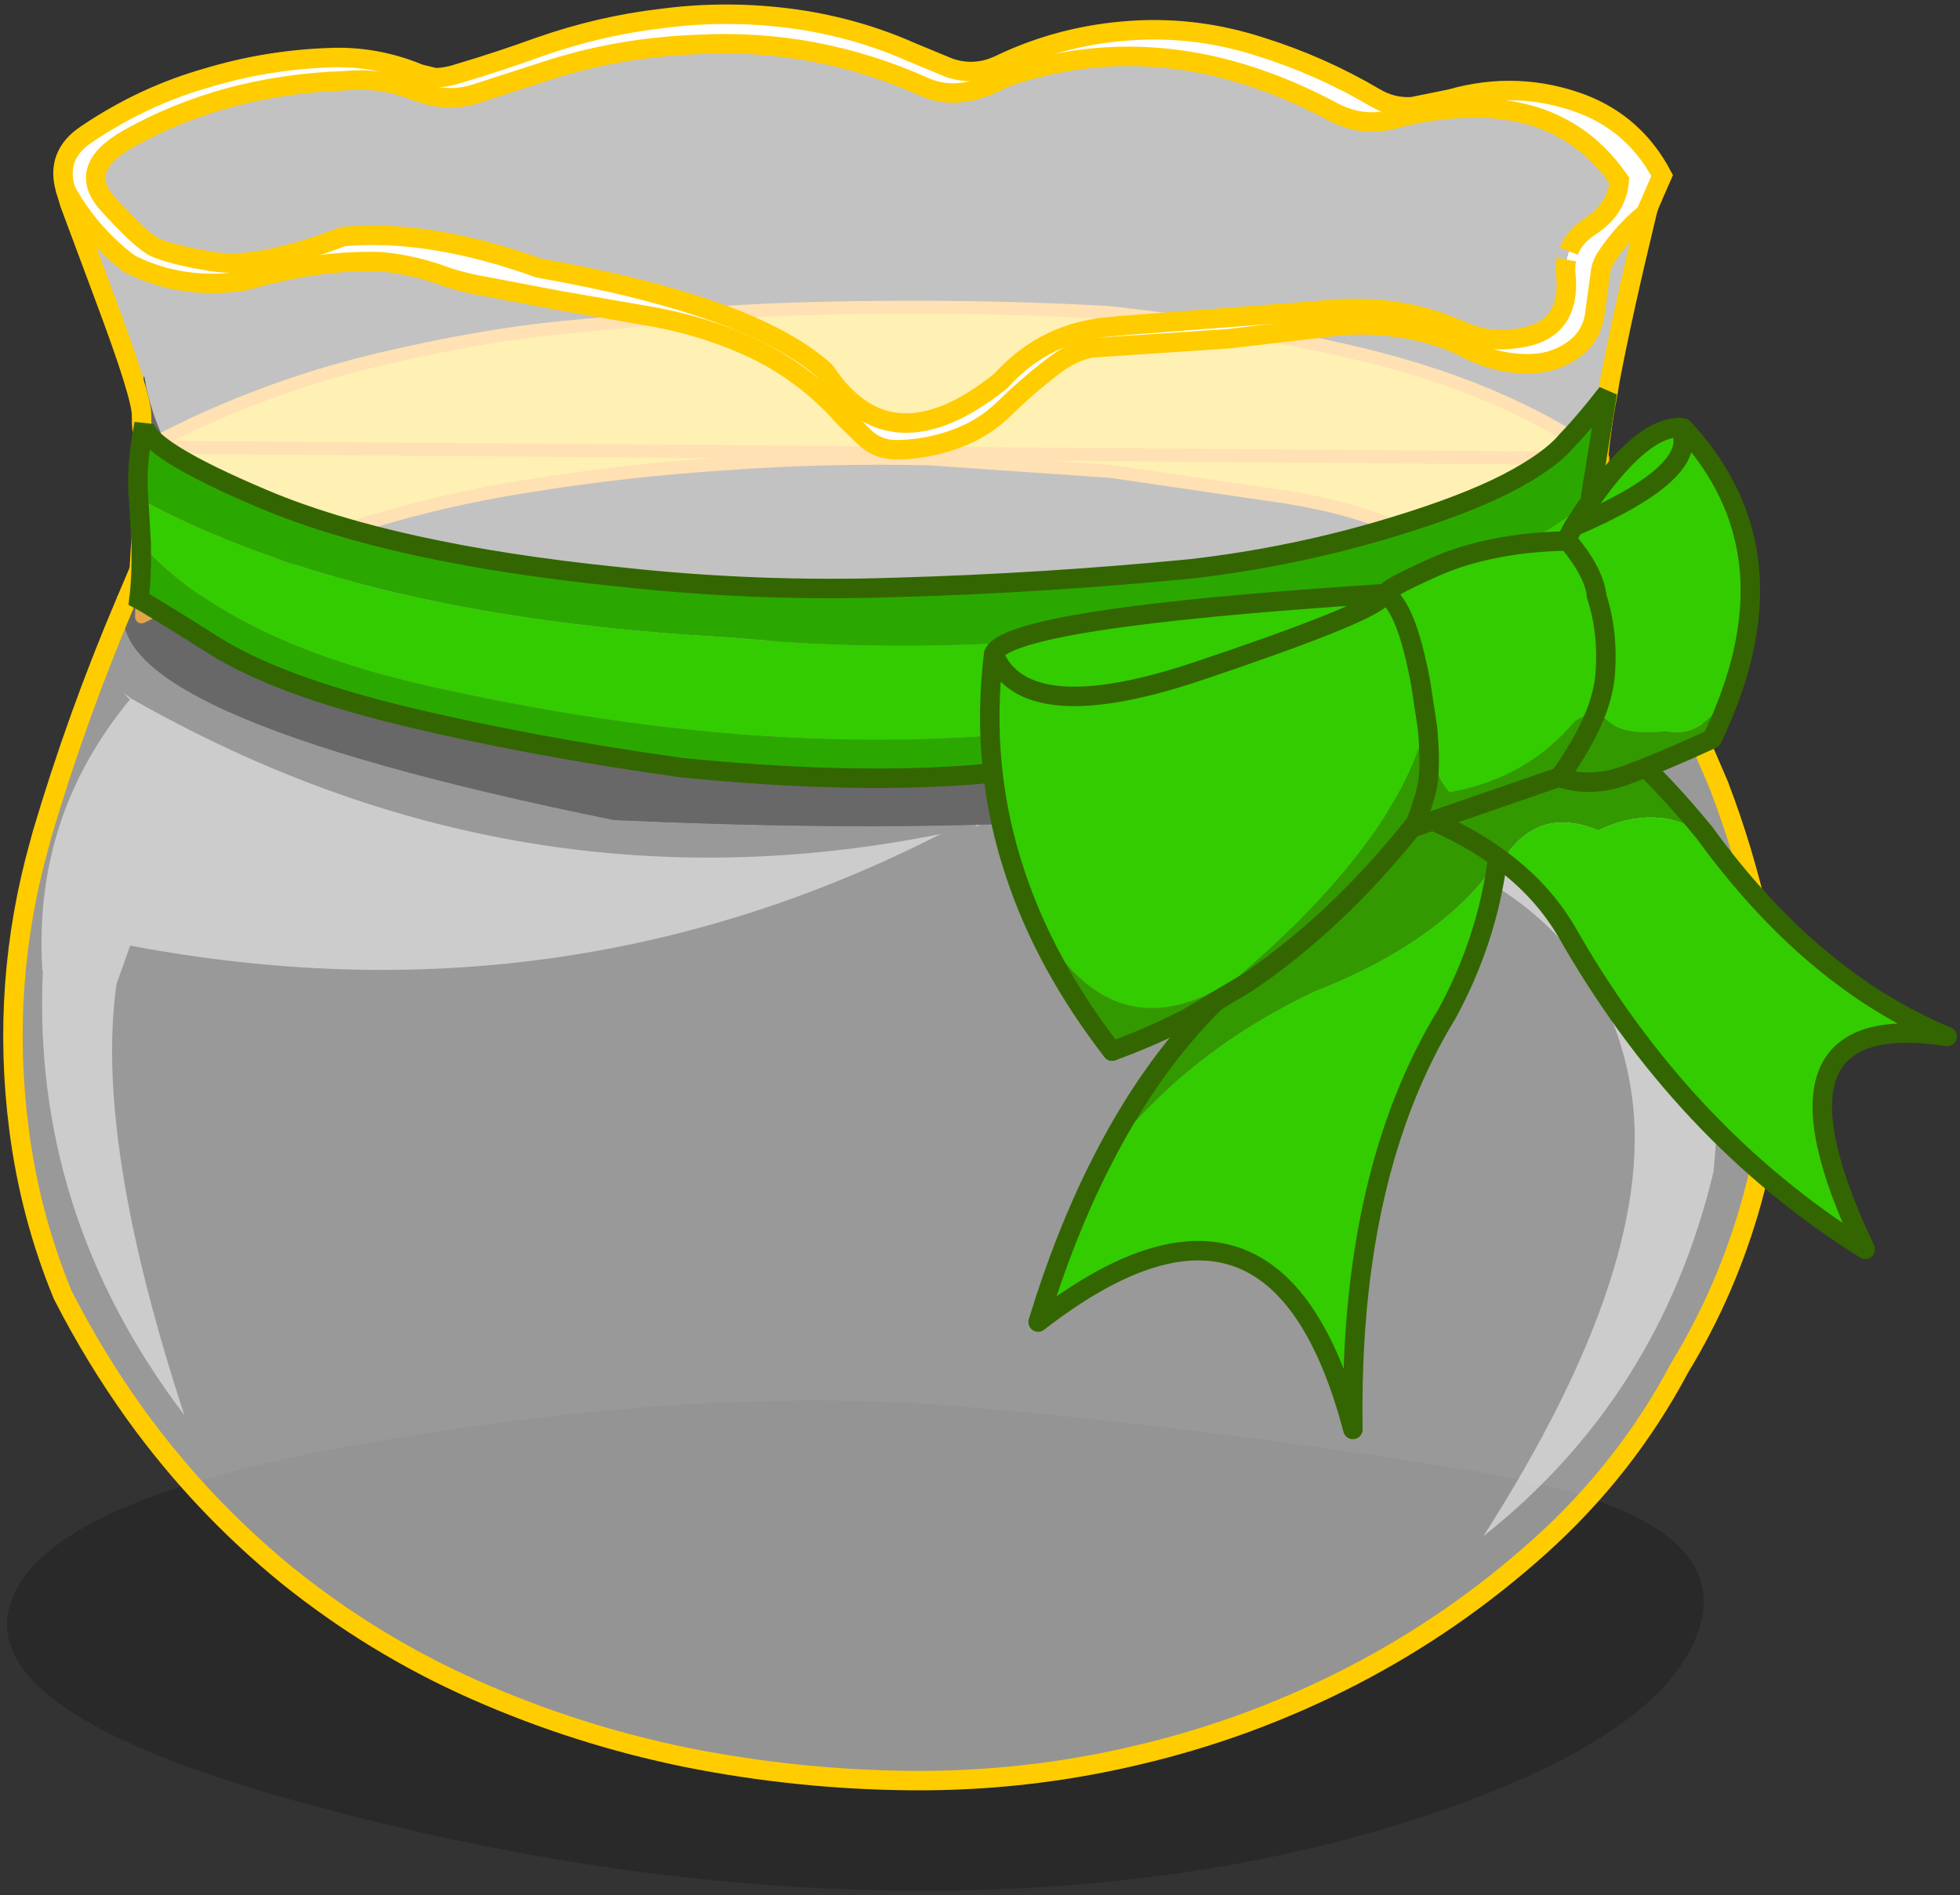 <?xml version="1.0" encoding="UTF-8" standalone="no"?>
<svg
   height="292"
   width="302"
   version="1.1"
   id="svg66"
   sodipodi:docname="85.svg"
   inkscape:version="1.1.1 (3bf5ae0d25, 2021-09-20)"
   xmlns:inkscape="http://www.inkscape.org/namespaces/inkscape"
   xmlns:sodipodi="http://sodipodi.sourceforge.net/DTD/sodipodi-0.dtd"
   xmlns="http://www.w3.org/2000/svg"
   xmlns:svg="http://www.w3.org/2000/svg">
  <rect width="100%" height="100%" fill="#333333" stroke="none"/>
  <defs
     id="defs70" />
  <sodipodi:namedview
     id="namedview68"
     pagecolor="#ffffff"
     bordercolor="#666666"
     borderopacity="1.0"
     inkscape:pageshadow="2"
     inkscape:pageopacity="0.0"
     inkscape:pagecheckerboard="0"
     showgrid="false"
     inkscape:zoom="3.1417756"
     inkscape:cx="150.39266"
     inkscape:cy="119.67755"
     inkscape:window-width="3440"
     inkscape:window-height="1330"
     inkscape:window-x="-12"
     inkscape:window-y="-12"
     inkscape:window-maximized="1"
     inkscape:current-layer="svg66" />
  <g
     transform="translate(170.707,137.794)"
     id="g64">
    <path
       d="m 50.65,141.4 q -36.5,12.5 -81.85,12.1 -45.45,-0.35 -94.1,-13.85 -48.65,-13.55 -43.9,-30.05 4.75,-16.5 56.05,-25.25 51.25,-8.8 90.5,-5.45 39.25,3.4 78.75,9.9 39.5,6.45 35.3,23.3 -4.25,16.75 -40.75,29.3"
       fill="#000000"
       fill-opacity="0.2"
       fill-rule="evenodd"
       stroke="none"
       id="path2" />
    <path
       d="m -148.15,-68.9 6.95,-3.45 q 14.55,-6.75 29.3,-10.15 14.75,-3.5 27.4,-4.8 l 25.25,-2.35 q 12.35,-0.8 28.2,-0.8 15.85,-0.05 31.1,0.8 18.5,2.05 32.8,5.05 14.3,2.95 25.15,7.45 10.25,4.2 18.3,10 l -1.05,20.2 q -3.75,2.7 -9.6,1.15 -5.85,-1.55 -14.7,-7.3 -8.85,-5.75 -23.45,-8.1 l -26.95,-3.95 -28.1,-1.95 q -16,-0.35 -31.15,0.75 -15.9,1.05 -30,3.35 -14.45,2.2 -28.05,6.6 -13.35,4.4 -32.15,13.65 l 0.75,-26.15"
       fill="#ffcc00"
       fill-rule="evenodd"
       stroke="none"
       id="path4" />
    <path
       d="m 76.3,-67.15 q -8.05,-5.8 -18.3,-10 -10.85,-4.5 -25.15,-7.45 -14.3,-3 -32.8,-5.05 -15.25,-0.85 -31.1,-0.8 -15.85,0 -28.2,0.8 l -25.25,2.35 q -12.65,1.3 -27.4,4.8 -14.75,3.4 -29.3,10.15 l -6.95,3.45"
       fill="none"
       stroke="#ff9900"
       stroke-linecap="butt"
       stroke-linejoin="miter-clip"
       stroke-miterlimit="3"
       stroke-width="2"
       id="path6" />
    <path
       d="m -148.15,-68.9 -0.75,26.15 q 18.8,-9.25 32.15,-13.65 13.6,-4.4 28.05,-6.6 14.1,-2.3 30,-3.35 15.15,-1.1 31.15,-0.75 l 28.1,1.95 26.95,3.95 q 14.6,2.35 23.45,8.1 8.85,5.75 14.7,7.3 5.85,1.55 9.6,-1.15 l 1.05,-20.2 z"
       fill="none"
       stroke="#ff9900"
       stroke-linecap="round"
       stroke-linejoin="round"
       stroke-width="2"
       id="path8" />
    <path
       d="m -160.55,-108.4 1,1.7 -0.4,0.3 -0.6,-2 M 77.1,-50.75 q 7.6,12.55 13.65,26.05 l 3.35,7.8 q 3.9,10.15 6.25,20.8 4.8,21.75 -1.1,43.2 -3.8,13.75 -11.1,25.75 -8.3,15.65 -21.6,27.6 -13.25,11.9 -28.95,20 -15.8,8.15 -33.15,12.2 -17.1,4.05 -34.8,3.9 -17.4,-0.15 -34.5,-3.55 -16.95,-3.45 -32.65,-10.4 -15.6,-6.9 -28.95,-17.65 -13.3,-10.85 -23.4,-24.85 -6.25,-8.7 -11.2,-18.4 -5.05,-12.25 -6.75,-25.65 -2.85,-22.35 3.2,-43.9 l 0.35,-1.3 q 5.45,-18.45 13.05,-36.25 -6.5,17.4 75.1,33.95 68.65,3.1 106.55,-3.95 36.85,-6.85 44.65,-23.3 2.6,-5.5 2,-12.05"
       fill="#ffffff"
       fill-opacity="0.502"
       fill-rule="evenodd"
       stroke="none"
       id="path10" />
    <path
       d="m 77.35,-79.15 -0.3,1.85 q -0.7,3.65 -1.05,6.45 -1.85,13.85 0.85,19.7 l 0.25,0.4 q 0.6,6.55 -2,12.05 -7.8,16.45 -44.65,23.3 -37.9,7.05 -106.55,3.95 -81.6,-16.55 -75.1,-33.95 l 1.95,-4.6 1.15,-19.85 q 0.15,-5.8 -0.35,-9.8 7.05,41.4 95.95,40.6 96.85,1.8 128.2,-37.9 l 1.65,-2.2"
       fill="#b7b7b7"
       fill-opacity="0.4"
       fill-rule="evenodd"
       stroke="none"
       id="path12" />
    <path
       d="m 82.8,-104.85 0.2,0.1 q -3.75,15.55 -5.65,25.6 l -1.65,2.2 q -31.35,39.7 -128.2,37.9 -88.9,0.8 -95.95,-40.6 -0.25,-1.6 -0.1,8.85 -0.35,-0.15 -0.35,-3.05 0,-2.95 -5.5,-17.65 l -5.55,-14.9 0.4,-0.3 q 3.6,5.65 8.8,9.55 8.25,4.15 17.8,2.6 11.45,-3.3 21.2,-2.9 5,0.5 9.9,2.35 3.05,1 6.5,1.55 l 10.75,2.05 14.7,2.55 q 7.75,1.45 14.4,4.45 8.65,3.9 14.95,11.1 l 3.25,3.15 q 2.05,1.85 5.05,1.75 5.8,-0.15 11,-2.6 2.95,-1.45 5.4,-3.85 4.1,-4 8.4,-7.15 2.35,-1.6 5,-2.1 l 21,-1.4 17.1,-2 q 7.3,-0.6 14.35,1.4 2.75,0.8 5.1,2 4.45,2.4 9.3,2.45 3.95,0.1 7,-1.95 3.35,-2.2 3.7,-6.3 l 0.85,-6.2 q 0.2,-1.05 0.95,-2.15 2.6,-3.85 5.9,-6.5 m -220.8,7.35 -2.65,-0.45 q -4.8,-1 -6.5,-1.9 -2.15,-1.25 -7,-6.6 -4.85,-5.45 3.3,-10 14.7,-8.25 33.25,-8.9 5.7,-0.55 10.9,1.55 5,1.95 9.6,0.35 l 10.2,-3.3 q 11.3,-3.75 23.8,-4.2 18.15,-0.95 34.95,6.6 5.35,2.35 12.25,-1.5 24.75,-8.55 50.6,5.3 4.45,2.35 9.15,1.15 6.3,-1.75 12.65,-1.75 14.55,-0.05 22.3,11.15 -0.35,4.4 -4.45,7.05 -2.45,1.6 -3.35,3.85 l -0.35,1.3 q -0.2,1.05 -0.1,2.3 l 0.1,1.2 q 0.15,7.75 -7.7,8.65 -4.4,0.7 -8.55,-1.2 -9.9,-4.4 -21.2,-3.15 L 1.8,-87.6 1,-87.5 q -10.45,0.6 -17.45,8.35 -17.05,13.75 -27.1,-1.4 -11.05,-10.1 -44.15,-15.95 -16.8,-6.05 -30.15,-4.85 -12.55,4.8 -19.45,3.95 l -0.7,-0.1"
       fill="#ffffff"
       fill-opacity="0.702"
       fill-rule="evenodd"
       stroke="none"
       id="path14" />
    <path
       d="m 83.3,-105.9 -0.5,1.05 q -3.3,2.65 -5.9,6.5 -0.75,1.1 -0.95,2.15 L 75.1,-90 q -0.35,4.1 -3.7,6.3 -3.05,2.05 -7,1.95 -4.85,-0.05 -9.3,-2.45 -2.35,-1.2 -5.1,-2 -7.05,-2 -14.35,-1.4 l -17.1,2 -21,1.4 q -2.65,0.5 -5,2.1 -4.3,3.15 -8.4,7.15 -2.45,2.4 -5.4,3.85 -5.2,2.45 -11,2.6 -3,0.1 -5.05,-1.75 l -3.25,-3.15 q -6.3,-7.2 -14.95,-11.1 -6.65,-3 -14.4,-4.45 l -14.7,-2.55 -10.75,-2.05 q -3.45,-0.55 -6.5,-1.55 -4.9,-1.85 -9.9,-2.35 -9.75,-0.4 -21.2,2.9 -9.55,1.55 -17.8,-2.6 -5.2,-3.9 -8.8,-9.55 l -1,-1.7 q -1.75,-5.5 3.25,-8.75 8.65,-5.85 18.5,-8.65 9.15,-2.75 18.7,-3.1 7.2,-0.35 14.05,2.5 l 2.45,0.6 q 1.95,-0.1 3.65,-0.7 6.25,-1.85 12.3,-4.05 9.4,-3.3 18.95,-4.4 10.2,-1.35 20.6,0.1 9.4,1.35 17.85,5.1 l 5.8,2.4 q 3.95,1.35 7.75,-0.45 9.55,-4.6 20.4,-5.3 10,-0.65 19.75,2.5 9.3,2.9 17.7,7.85 2.7,1.6 5.75,1.4 l 5.9,-1.2 q 10.4,-2.95 20.35,0.8 8.1,3.15 12.25,11 l -1.55,3.55 -0.55,1.3 M 71,-99.1 q 0.9,-2.25 3.35,-3.85 4.1,-2.65 4.45,-7.05 -7.75,-11.2 -22.3,-11.15 -6.35,0 -12.65,1.75 -4.7,1.2 -9.15,-1.15 -25.85,-13.85 -50.6,-5.3 -6.9,3.85 -12.25,1.5 -16.8,-7.55 -34.95,-6.6 -12.5,0.45 -23.8,4.2 l -10.2,3.3 q -4.6,1.6 -9.6,-0.35 -5.2,-2.1 -10.9,-1.55 -18.55,0.65 -33.25,8.9 -8.15,4.55 -3.3,10 4.85,5.35 7,6.6 1.7,0.9 6.5,1.9 l 2.65,0.45 0.7,0.1 q 6.9,0.85 19.45,-3.95 13.35,-1.2 30.15,4.85 33.1,5.85 44.15,15.95 10.05,15.15 27.1,1.4 7,-7.75 17.45,-8.35 l 0.8,-0.1 31.4,-2.4 q 11.3,-1.25 21.2,3.15 4.15,1.9 8.55,1.2 7.85,-0.9 7.7,-8.65 l -0.1,-1.2 q -0.1,-1.25 0.1,-2.3 L 71,-99.1"
       fill="#ffffff"
       fill-rule="evenodd"
       stroke="none"
       id="path16" />
    <path
       d="m 83,-104.75 v -0.05 l 0.3,-1.1 0.55,-1.3 m -234.6,10.05 q 8.25,4.15 17.8,2.6 m -5.05,-2.95 0.7,0.1 q 6.9,0.85 19.45,-3.95 13.35,-1.2 30.15,4.85 33.1,5.85 44.15,15.95 10.05,15.15 27.1,1.4 7,-7.75 17.45,-8.35 l 0.8,-0.1 m 75.55,8.45 -0.3,1.85 q -0.7,3.65 -1.05,6.45 -1.85,13.85 0.85,19.7 l 0.25,0.4 q 7.6,12.55 13.65,26.05 l 3.35,7.8 m -243.35,-33.1 1.15,-19.85 m -0.45,-0.95 q -0.35,-0.15 -0.35,-3.05 0,-2.95 -5.5,-17.65 l -5.55,-14.9 -0.6,-2 m 237.9,29.25 q 1.9,-10.05 5.65,-25.6"
       fill="none"
       stroke="#ffcc00"
       stroke-linecap="round"
       stroke-linejoin="round"
       stroke-width="3"
       id="path18" />
    <path
       d="m 71,-99.1 q 0.9,-2.25 3.35,-3.85 4.1,-2.65 4.45,-7.05 -7.75,-11.2 -22.3,-11.15 -6.35,0 -12.65,1.75 -4.7,1.2 -9.15,-1.15 -25.85,-13.85 -50.6,-5.3 -6.9,3.85 -12.25,1.5 -16.8,-7.55 -34.95,-6.6 -12.5,0.45 -23.8,4.2 l -10.2,3.3 q -4.6,1.6 -9.6,-0.35 -5.2,-2.1 -10.9,-1.55 -18.55,0.65 -33.25,8.9 -8.15,4.55 -3.3,10 4.85,5.35 7,6.6 1.7,0.9 6.5,1.9 l 2.65,0.45 M 1.8,-87.6 33.2,-90 q 11.3,-1.25 21.2,3.15 4.15,1.9 8.55,1.2 7.85,-0.9 7.7,-8.65 l -0.1,-1.2 q -0.1,-1.25 0.1,-2.3"
       fill="none"
       stroke="#ffcc00"
       stroke-linecap="butt"
       stroke-linejoin="miter-clip"
       stroke-miterlimit="3"
       stroke-width="3"
       id="path20" />
    <path
       d="m 83.3,-105.9 -0.5,1.05 m -243.35,-3.55 1,1.7"
       fill="none"
       stroke="#ffcc00"
       stroke-linecap="round"
       stroke-linejoin="miter-clip"
       stroke-miterlimit="3"
       stroke-width="3"
       id="path22" />
    <path
       d="m 83.85,-107.2 1.55,-3.55 q -4.15,-7.85 -12.25,-11 -9.95,-3.75 -20.35,-0.8 l -5.9,1.2 q -3.05,0.2 -5.75,-1.4 -8.4,-4.95 -17.7,-7.85 -9.75,-3.15 -19.75,-2.5 -10.85,0.7 -20.4,5.3 -3.8,1.8 -7.75,0.45 l -5.8,-2.4 q -8.45,-3.75 -17.85,-5.1 -10.4,-1.45 -20.6,-0.1 -9.55,1.1 -18.95,4.4 -6.05,2.2 -12.3,4.05 -1.7,0.6 -3.65,0.7 l -2.45,-0.6 q -6.85,-2.85 -14.05,-2.5 -9.55,0.35 -18.7,3.1 -9.85,2.8 -18.5,8.65 -5,3.25 -3.25,8.75 m 27.6,13.85 q 11.45,-3.3 21.2,-2.9 5,0.5 9.9,2.35 3.05,1 6.5,1.55 l 10.75,2.05 14.7,2.55 q 7.75,1.45 14.4,4.45 8.65,3.9 14.95,11.1 l 3.25,3.15 q 2.05,1.85 5.05,1.75 5.8,-0.15 11,-2.6 2.95,-1.45 5.4,-3.85 4.1,-4 8.4,-7.15 2.35,-1.6 5,-2.1 l 21,-1.4 17.1,-2 q 7.3,-0.6 14.35,1.4 2.75,0.8 5.1,2 4.45,2.4 9.3,2.45 3.95,0.1 7,-1.95 3.35,-2.2 3.7,-6.3 l 0.85,-6.2 q 0.2,-1.05 0.95,-2.15 2.6,-3.85 5.9,-6.5 m 11.3,87.95 q 3.9,10.15 6.25,20.8 4.8,21.75 -1.1,43.2 -3.8,13.75 -11.1,25.75 -8.3,15.65 -21.6,27.6 -13.25,11.9 -28.95,20 -15.8,8.15 -33.15,12.2 -17.1,4.05 -34.8,3.9 -17.4,-0.15 -34.5,-3.55 -16.95,-3.45 -32.65,-10.4 -15.6,-6.9 -28.95,-17.65 -13.3,-10.85 -23.4,-24.85 -6.25,-8.7 -11.2,-18.4 -5.05,-12.25 -6.75,-25.65 -2.85,-22.35 3.2,-43.9 l 0.35,-1.3 q 5.45,-18.45 13.05,-36.25"
       fill="none"
       stroke="#ffcc00"
       stroke-linecap="butt"
       stroke-linejoin="miter-clip"
       stroke-miterlimit="3"
       stroke-width="3"
       id="path24" />
    <path
       d="m -159.55,-106.7 q 3.6,5.65 8.8,9.55 m -0.45,51.75 1.95,-4.6"
       fill="none"
       stroke="#ffcc00"
       stroke-linecap="round"
       stroke-linejoin="miter-clip"
       stroke-miterlimit="3"
       stroke-width="3"
       id="path26" />
    <path
       d="m -149.35,-61 q 33.85,18.35 90.8,21.4 57.45,5.4 117.65,-12.35 10.7,-4.2 15.3,-9.4 l 0.6,6.5 q -22.7,19.9 -65.55,26.7 -49.7,10.1 -110.85,-3.2 -33.4,-6.9 -47.55,-22.65 l -0.4,-7"
       fill="#33cc00"
       fill-rule="evenodd"
       stroke="none"
       id="path28" />
    <path
       d="m 74.4,-61.35 q -4.6,5.2 -15.3,9.4 -60.2,17.75 -117.65,12.35 -56.95,-3.05 -90.8,-21.4 -0.45,-4.95 0.85,-11.5 -0.1,3.8 18.5,11.65 19.8,8.35 54.35,11.9 21.6,2.4 43.25,1.65 22.6,-0.65 45.2,-2.85 16,-1.85 31.1,-6.45 11.05,-3.35 17.65,-6.75 6.55,-3.4 9.2,-6.6 2.8,-2.9 6.2,-7.3 l -2.55,15.9 M -148.95,-54 q 14.15,15.75 47.55,22.65 61.15,13.3 110.85,3.2 42.85,-6.8 65.55,-26.7 0.35,2.8 0.85,5.5 -4.55,3.6 -9.45,6.75 -19.4,12.3 -36.7,15.75 -17.3,3.45 -39.3,7.1 -22.05,3.6 -55.95,0.25 -23.6,-3.3 -43.05,-8 -19.5,-4.75 -29.15,-10.85 -9.65,-6.1 -11.55,-7.1 0.45,-3.55 0.35,-8.55"
       fill="#2ba800"
       fill-rule="evenodd"
       stroke="none"
       id="path30" />
    <path
       d="m 74.4,-61.35 2.55,-15.9 q -3.4,4.4 -6.2,7.3 -2.65,3.2 -9.2,6.6 -6.6,3.4 -17.65,6.75 -15.1,4.6 -31.1,6.45 -22.6,2.2 -45.2,2.85 -21.65,0.75 -43.25,-1.65 -34.55,-3.55 -54.35,-11.9 -18.6,-7.85 -18.5,-11.65 -1.3,6.55 -0.85,11.5 l 0.4,7 q 0.1,5 -0.35,8.55 1.9,1 11.55,7.1 9.65,6.1 29.15,10.85 19.45,4.7 43.05,8 33.9,3.35 55.95,-0.25 22,-3.65 39.3,-7.1 17.3,-3.45 36.7,-15.75 4.9,-3.15 9.45,-6.75 -0.5,-2.7 -0.85,-5.5 l -0.6,-6.5"
       fill="none"
       stroke="#336600"
       stroke-linecap="round"
       stroke-linejoin="miter-clip"
       stroke-miterlimit="3"
       stroke-width="3"
       id="path32" />
    <path
       d="m -20.25,-10.5 -0.05,-0.1 0.55,-0.15 -0.5,0.25"
       fill="#ffffff"
       fill-rule="evenodd"
       stroke="none"
       id="path34" />
    <path
       d="M 23.4,-13.15 Q 54.8,-17.25 74.1,-37.9 97.8,-2.15 93.3,42.8 85,77.4 57.85,98.9 85.15,56.25 80.5,29.5 74.55,-5.9 23.4,-13.15 M -150.55,-30.2 q 59.65,34 124.8,20.9 -58.4,29.8 -124.9,17.2 l -2.1,5.9 q -3.45,24.05 10.45,66.45 -23.55,-31.05 -21.8,-68.5 l -0.1,-0.05 v -0.35 q -1.35,-23.4 13.5,-41.35 l -0.95,-1.05 1.1,0.85"
       fill="#ffffff"
       fill-opacity="0.502"
       fill-rule="evenodd"
       stroke="none"
       id="path36" />
    <path
       d="M -1.25,41.8 Q 9.1,21.15 24.5,9.7 47.9,-7.8 38.05,-40.6 l 20.25,7.65 Q 61.75,-18.35 60,-5.1 51.6,7.25 31.7,15.05 11,24.9 -1.25,41.8"
       fill="#339900"
       fill-rule="evenodd"
       stroke="none"
       id="path38" />
    <path
       d="M 60,-5.1 Q 58.35,7.2 52.25,18.4 37.1,43.15 37.75,82.45 25.9,37.5 -10.75,65.9 -6.7,52.6 -1.25,41.8 11,24.9 31.7,15.05 51.6,7.25 60,-5.1"
       fill="#33cc00"
       fill-rule="evenodd"
       stroke="none"
       id="path40" />
    <path
       d="M -1.25,41.8 Q 9.1,21.15 24.5,9.7 47.9,-7.8 38.05,-40.6 l 20.25,7.65 Q 61.75,-18.35 60,-5.1 58.35,7.2 52.25,18.4 37.1,43.15 37.75,82.45 25.9,37.5 -10.75,65.9 -6.7,52.6 -1.25,41.8 Z"
       fill="none"
       stroke="#336600"
       stroke-linecap="round"
       stroke-linejoin="round"
       stroke-width="3"
       id="path42" />
    <path
       d="M 92.05,-9.35 92,-9.3 q -7.55,-4.8 -16.45,-0.55 -9.45,-3.9 -14.75,4.7 -13.85,-10.5 -40.15,-13 l 38.5,-17.2 q 15.8,5.15 32.9,26"
       fill="#339900"
       fill-rule="evenodd"
       stroke="none"
       id="path44" />
    <path
       d="m 60.8,-5.15 q 5.3,-8.6 14.75,-4.7 8.9,-4.25 16.45,0.55 l 0.05,-0.05 0.05,0.1 Q 108.55,13.3 129.3,21.9 98.8,17.2 116.7,54.7 88.45,37.05 70.65,5.7 66.95,-0.55 60.8,-5.15"
       fill="#33cc00"
       fill-rule="evenodd"
       stroke="none"
       id="path46" />
    <path
       d="m 92.05,-9.35 q -17.1,-20.85 -32.9,-26 l -38.5,17.2 q 26.3,2.5 40.15,13 6.15,4.6 9.85,10.85 17.8,31.35 46.05,49 Q 98.8,17.2 129.3,21.9 108.55,13.3 92.1,-9.25 Z"
       fill="none"
       stroke="#336600"
       stroke-linecap="round"
       stroke-linejoin="round"
       stroke-width="3"
       id="path48" />
    <path
       d="m 75.3,-45.95 -0.05,-0.2 h 0.05 v 0.2"
       fill="#ffffff"
       fill-rule="evenodd"
       stroke="none"
       id="path50" />
    <path
       d="M 47,-10.4 H 46.95 47 m -4.75,-35.9 h 0.25 v 0.1 l -0.25,-0.1"
       fill="#ff0000"
       fill-rule="evenodd"
       stroke="none"
       id="path52" />
    <path
       d="m 42.5,-46.2 -0.15,0.35 -0.1,-0.45 0.25,0.1"
       fill="#0099ff"
       fill-rule="evenodd"
       stroke="none"
       id="path54" />
    <path
       d="m 42.5,-46.3 h 0.2 l 0.45,-0.05 q -1.2,-0.3 6.9,-3.95 8.55,-3.9 20.8,-4.15 -0.35,-0.05 0.9,-2.2 9.7,-15.4 16.4,-15.25 l 0.5,0.05 q 15.9,17.05 7.35,40.95 -4.95,7.1 -9.95,5.75 l -1.05,0.1 q -7.15,0.65 -9.6,-3.45 l -3.4,1.8 q -7.4,8.85 -19.35,11 -2.35,-2.4 -3.25,-7.95 L 49.25,-25.6 48.9,-25.65 Q 44.15,-7.85 20,12.8 -2.05,27.35 -14.25,-3.1 q -5.5,-16.4 -3.35,-33.95 2.35,-5.55 59.85,-9.25 l 0.1,0.45 0.15,-0.35 v -0.1 m -60.1,9.25 q 4.8,11.55 31.25,2.75 26.4,-8.85 28.7,-11.55 -2.3,2.7 -28.7,11.55 -26.45,8.8 -31.25,-2.75 m 88.55,-17.4 h -0.1 l 0.05,0.05 0.05,-0.05 m 4.35,8.5 q 1.85,5.65 1.3,12.25 l -0.05,0.45 q -0.25,2.2 -1.15,4.75 0.9,-2.55 1.15,-4.75 l 0.05,-0.45 q 0.55,-6.6 -1.3,-12.25 v -0.2 h -0.05 l 0.05,0.2 m -4.4,-8.45 q 3.85,4.55 4.4,8.25 -0.55,-3.7 -4.4,-8.25 m -28.2,8.1 q 3.3,1.9 5.5,13.8 l 1.05,6.9 -1.05,-6.9 Q 46,-44.4 42.7,-46.3 m 29.05,-10.35 q 19.85,-8.5 16.4,-15.25 3.45,6.75 -16.4,15.25"
       fill="#33cc00"
       fill-rule="evenodd"
       stroke="none"
       id="path56" />
    <path
       d="m 96,-30.9 q -1.2,3.4 -2.9,6.95 -7.95,3.65 -13.3,5.6 -5.35,1.95 -10.15,0.35 v -0.1 H 69.6 l -0.1,0.05 -22.3,7.7 -0.15,-0.1 q 0.55,-0.5 1.9,-5.05 0.8,-2.95 0.45,-8.15 0.35,5.2 -0.45,8.15 -1.35,4.55 -1.9,5.05 V -10.5 L 47,-10.4 H 46.95 Q 35.25,4.25 21.55,13.55 l -9.05,5.4 q -5.75,3 -11.85,5.2 Q -9.6,10.9 -14.25,-3.1 -2.05,27.35 20,12.8 44.15,-7.85 48.9,-25.65 l 0.35,0.05 0.15,1.95 q 0.9,5.55 3.25,7.95 11.95,-2.15 19.35,-11 l 3.4,-1.8 q -1.7,4.6 -5.75,10.4 4.05,-5.8 5.75,-10.4 2.45,4.1 9.6,3.45 l 1.05,-0.1 q 5,1.35 9.95,-5.75"
       fill="#339900"
       fill-rule="evenodd"
       stroke="none"
       id="path58" />
    <path
       d="m 42.5,-46.3 h 0.2 l 0.45,-0.05 q -1.2,-0.3 6.9,-3.95 8.55,-3.9 20.8,-4.15 -0.35,-0.05 0.9,-2.2 19.85,-8.5 16.4,-15.25 l 0.5,0.05 q 15.9,17.05 7.35,40.95 -1.2,3.4 -2.9,6.95 -7.95,3.65 -13.3,5.6 -5.35,1.95 -10.15,0.35 l -0.15,-0.05 m -22.3,7.7 -0.15,-0.1 L 47,-10.4 H 46.95 M 0.65,24.15 Q -9.6,10.9 -14.25,-3.1 q -5.5,-16.4 -3.35,-33.95 2.35,-5.55 59.85,-9.25 h 0.25 v 0.1 l -0.15,0.35 q -2.3,2.7 -28.7,11.55 -26.45,8.8 -31.25,-2.75 m 88.55,-17.4 h -0.1 l 0.05,0.05 q 3.85,4.55 4.4,8.25 v 0.2 l -0.05,-0.2 h 0.05 m 0.1,17.65 q 0.9,-2.55 1.15,-4.75 l 0.05,-0.45 q 0.55,-6.6 -1.3,-12.25 M 49.25,-25.6 48.2,-32.5 Q 46,-44.4 42.7,-46.3 m 6.7,22.65 q 0.35,5.2 -0.45,8.15 -1.35,4.55 -1.9,5.05 v -0.05 m 22.6,-7.6 q 4.05,-5.8 5.75,-10.4 m -26.15,2.9 0.15,1.95"
       fill="none"
       stroke="#336600"
       stroke-linecap="round"
       stroke-linejoin="round"
       stroke-width="3"
       id="path60" />
    <path
       d="m 71.75,-56.65 q 9.7,-15.4 16.4,-15.25 m -18.65,53.85 -22.3,7.7 M 46.95,-10.4 Q 35.25,4.25 21.55,13.55 l -9.05,5.4 q -5.75,3 -11.85,5.2 m 68.85,-42.2 0.1,-0.05 h 0.05"
       fill="none"
       stroke="#336600"
       stroke-linecap="round"
       stroke-linejoin="round"
       stroke-width="3"
       id="path62" />
  </g>
</svg>
